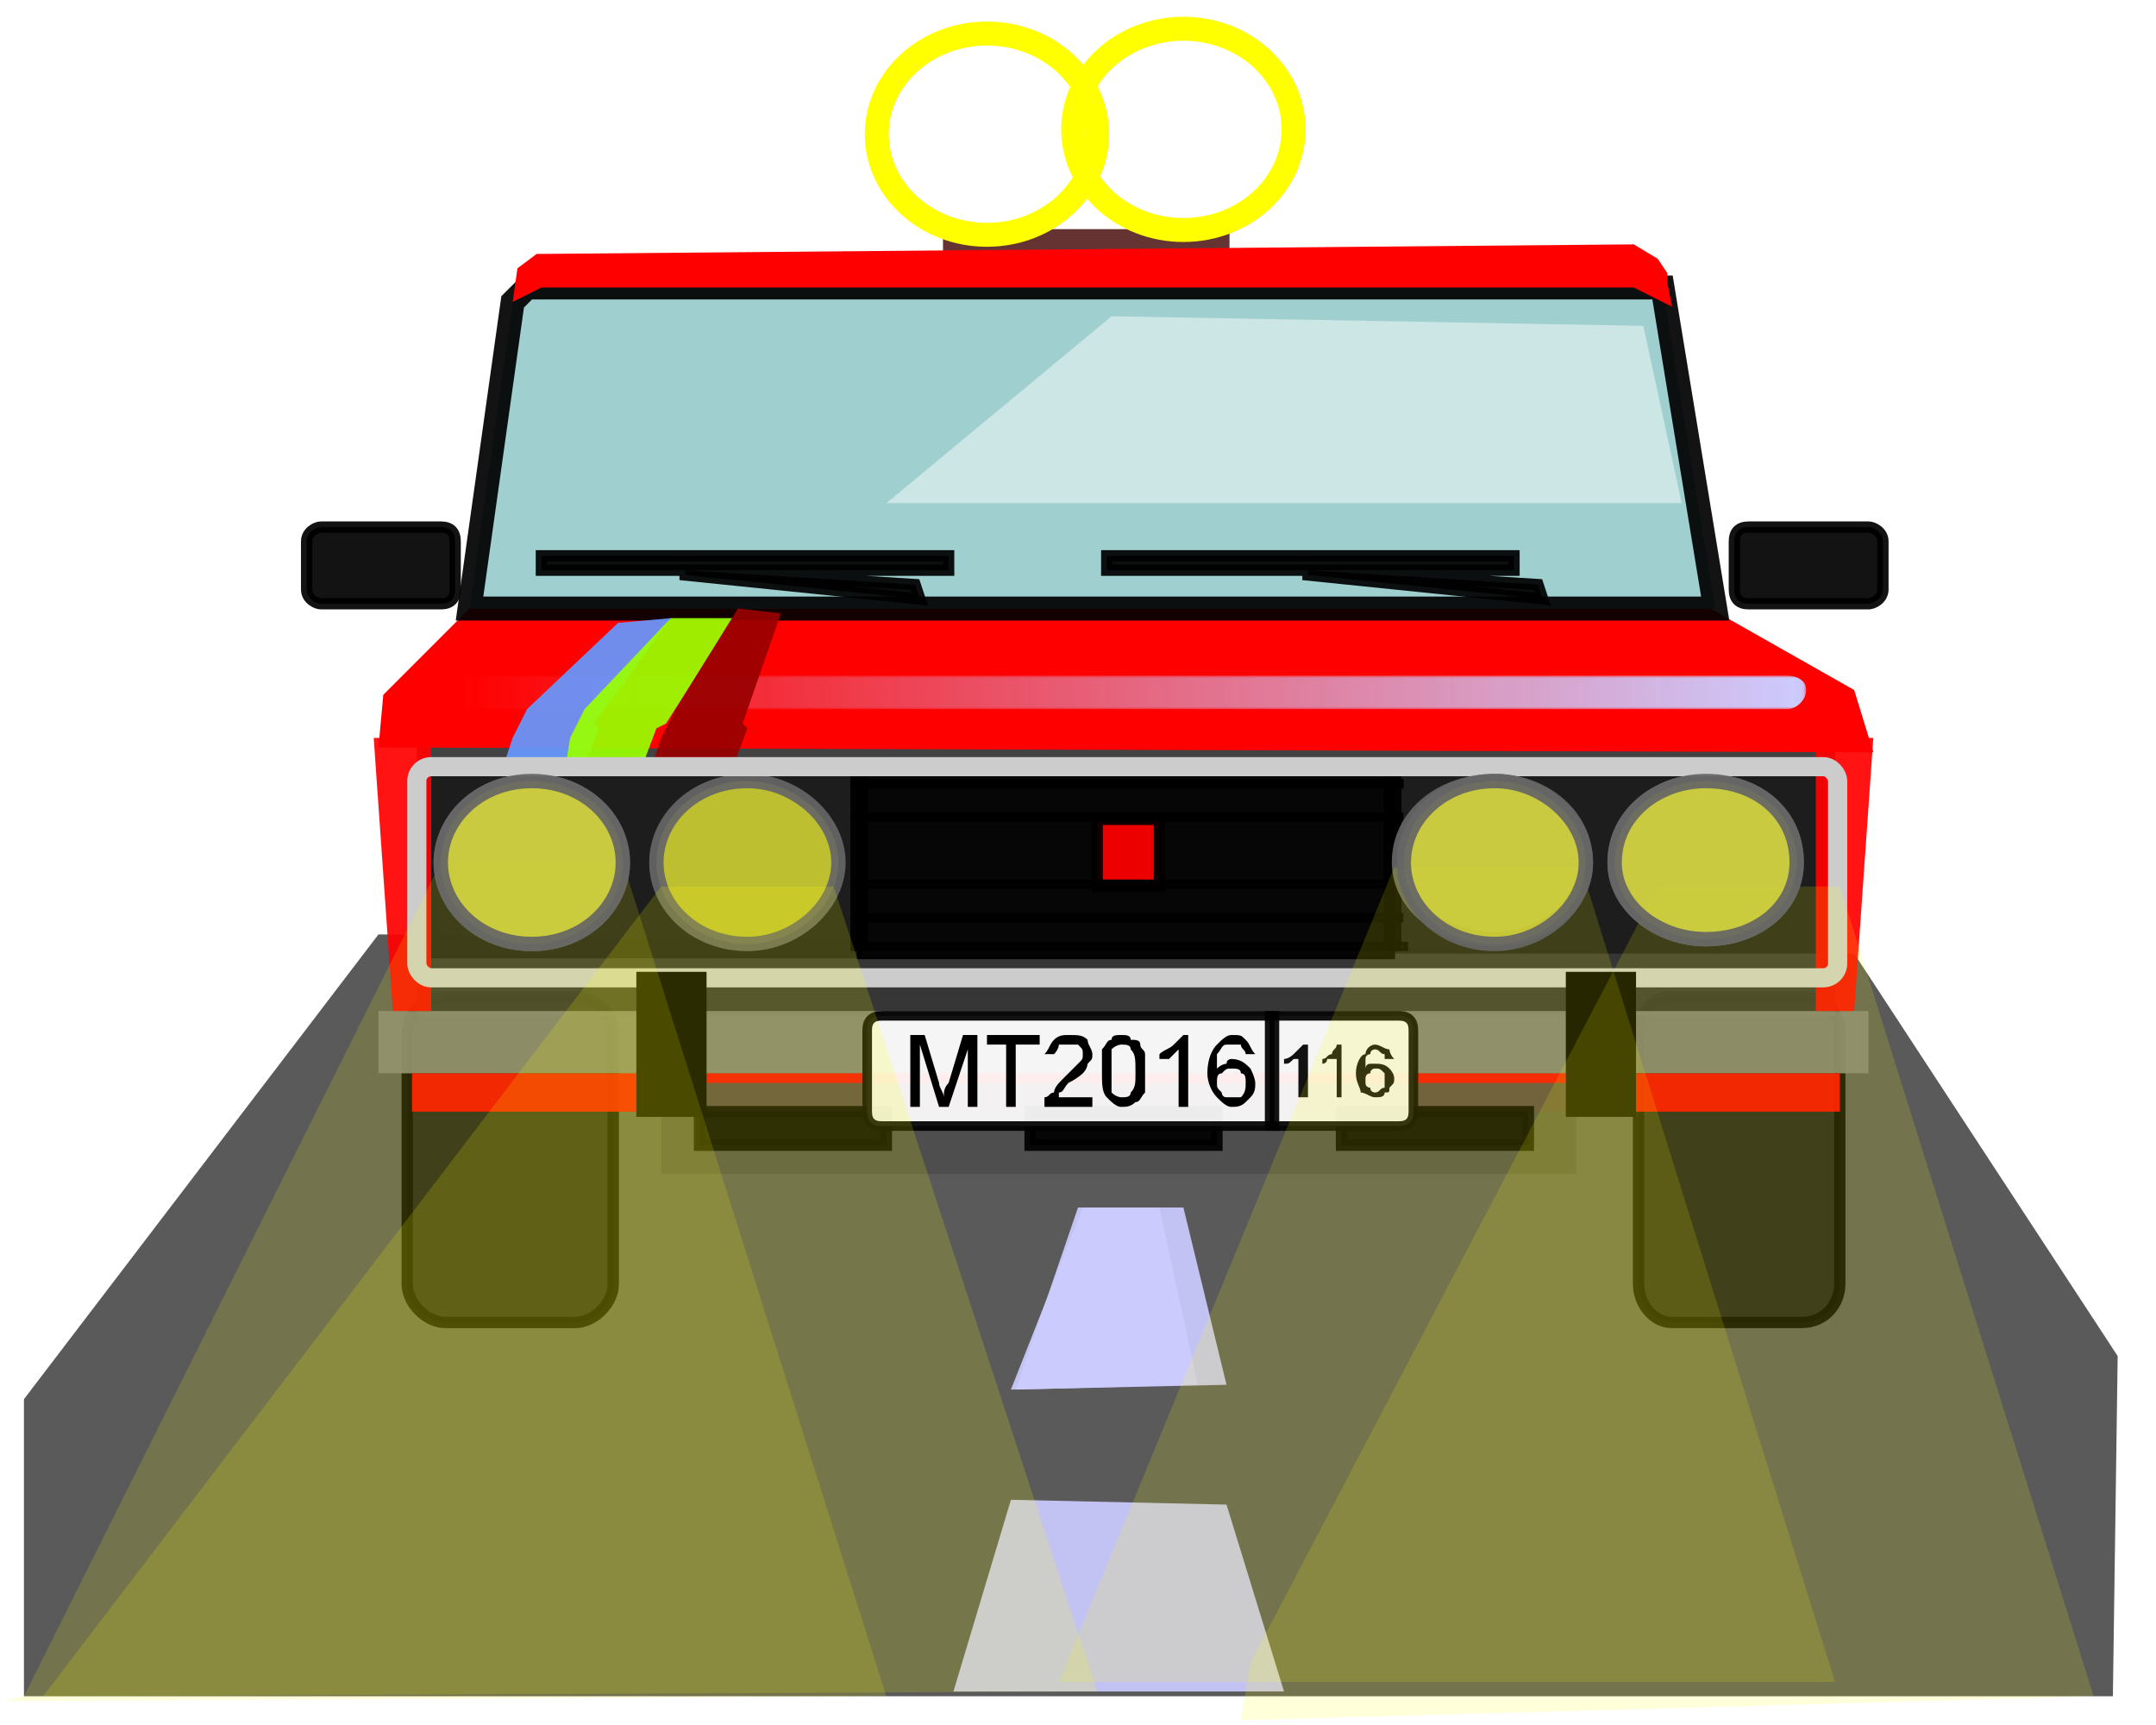 <svg xmlns="http://www.w3.org/2000/svg" width="450" height="360" viewBox="0 0 450 360" shape-rendering="geometricPrecision" text-rendering="geometricPrecision" image-rendering="optimizeQuality" fill-rule="evenodd" clip-rule="evenodd"><defs><style>.str3{stroke-width:5}.str3,.str4{stroke:#000;stroke-opacity:.922}.str4{stroke-width:2}.str1{stroke:#000;stroke-width:2.362}.str1,.str2{stroke-opacity:.922}.str2{stroke:#666;stroke-width:2.999}.str6{stroke:#CCC;stroke-width:4}.str5{stroke:#ff0;stroke-width:5}.str8{stroke:#000}.str8,.str0{stroke-width:2.362}.str0{stroke:#633}.str7{stroke:#000;stroke-width:.9}.fil23,.fil7{fill:none}.fil24{fill:#000}.fil0{fill:#633}.fil13{fill:#CCF}.fil22{fill:red}.fil27{fill:#000;fill-rule:nonzero}.fil25{fill:#ff0;fill-opacity:.149}.fil26{fill:#ff0;fill-opacity:.169}.fil21{fill:#fff;fill-opacity:.459}.fil11{fill:#000;fill-opacity:.922}.fil2{fill:#1a1a1a}.fil2,.fil3{fill-opacity:.922}.fil3{fill:#333}.fil1,.fil6{fill:#4d4d4d;fill-opacity:.922}.fil17{fill:#69F}.fil17,.fil9{fill-opacity:.922}.fil9{fill:gray}.fil19{fill:#900}.fil19,.fil16{fill-opacity:.922}.fil16{fill:#9CC}.fil18{fill:#9F0}.fil18,.fil5{fill-opacity:.922}.fil5{fill:#CC3}.fil20,.fil4{fill:#CCF;fill-opacity:.922}.fil8,.fil10{fill:red;fill-opacity:.922}.fil14{fill:#fff}.fil14,.fil15{fill-opacity:.922}.fil15{fill:#000;fill-rule:nonzero}.fil12{fill:red}</style><mask id="id0"><linearGradient id="id1" gradientUnits="userSpaceOnUse" x1="94.957" y1="144.222" x2="376.866" y2="144.222"><stop offset="0" stop-opacity="0" stop-color="#fff"/><stop offset="1" stop-color="#fff"/></linearGradient><path fill="url(#id1)" d="M95 141h281.91v7.032H95z"/></mask></defs><g id="Слой_x0020_1"><path class="fil0 str0" d="M198 49h57.442v4.956H198z"/><path class="fil1" d="M79 195l308 4 55 84-1 71H5v-62z"/><path class="fil2 str1" d="M349 208h27c5 0 8 3 8 8v52c0 4-3 8-8 8h-27c-4 0-7-4-7-8v-52c0-5 3-8 7-8zM93 208h27c4 0 8 3 8 8v52c0 4-4 8-8 8H93c-4 0-8-4-8-8v-52c0-5 4-8 8-8z"/><path class="fil3" d="M87 154h296v58H87z"/><path class="fil2" d="M89 160h91v40H89z"/><path class="fil4 str2" d="M111 163c11 0 19 8 19 17s-8 17-19 17-19-8-19-17 8-17 19-17z"/><path class="fil5 str2" d="M156 163c10 0 19 8 19 17s-9 17-19 17c-11 0-19-8-19-17s8-17 19-17z"/><path class="fil2" d="M290 159h91v40h-91z"/><path class="fil4 str2" d="M356 163c11 0 19 7 19 17 0 9-8 16-19 16-10 0-19-7-19-16 0-10 9-17 19-17z"/><path class="fil6 str1" d="M180 160h110v39H180z"/><path class="fil7 str3" d="M180 163h110v4H180zM180 170h110v4H180zM180 177h110v5H180zM180 185h110v4H180zM180 192h110v4H180z"/><path class="fil8 str1" d="M229 171h13v14h-13z"/><path class="fil9" d="M79 211h311v13H79z"/><path class="fil10" d="M384 224H86v8h298z"/><path class="fil8" d="M90 154H78l4 57h8zM391 154h-12v57h8z"/><path class="fil1" d="M138 226h191v19H138z"/><path class="fil11 str1" d="M146 232h39v7h-39zM215 232h39v7h-39zM280 232h39v7h-39z"/><path class="fil12" d="M391 157l-312-1 1-11 18-18h259l30 17z"/><path class="fil13" d="M98 141h275c2 0 4 1 4 3s-2 4-4 4H98c-1 0-3-2-3-4s2-3 3-3z" mask="url(#id0)"/><path class="fil14 str4" d="M184 212h108c2 0 3 1 3 3v17c0 2-1 3-3 3H184c-2 0-3-1-3-3v-17c0-2 1-3 3-3z"/><path class="fil11 str4" d="M265 212h1v23h-1z"/><path class="fil15" d="M273 229h-2v-8h-1c-1 1-1 1-2 1v-1c1 0 2-1 2-1l2-2h1v11zm7 0h-1v-8h-2c0 1-1 1-1 1v-1c1 0 1-1 2-1 0-1 1-1 1-2h1v11zm11-8h-2v-1c-1 0-1-1-2-1 0 0-1 0-1 1 0 0-1 0-1 1v2s0-1 1-1h1c1 0 2 0 3 1 0 0 1 1 1 2s0 1-1 2c0 1 0 1-1 1 0 1-1 1-2 1s-2-1-3-1c0-1-1-2-1-4s1-4 2-4c0-1 1-2 2-2s2 1 3 1c0 0 0 1 1 2zm-6 4v1c0 1 1 1 1 1 0 1 1 1 1 1 1 0 1-1 2-1v-2-1c-1-1-1-1-2-1 0 0-1 0-1 1-1 0-1 1-1 1z"/><path class="fil16 str3" d="M98 127h260l-11-67H110l-3 3-9 64z"/><path class="fil17" d="M129 130l11-1-16 22 1 1-3 8h-17l2-6 3-6z"/><path class="fil18" d="M140 129h13l-14 22-2 1-3 8h-16l1-6 3-6z"/><path class="fil19" d="M154 127l9 1-8 23 1 1-3 8h-17l2-6 3-6z"/><path class="fil11 str1" d="M113 119h85v-3h-85zM143 120l49 5-1-3-48-3zM273 120l49 5-1-3-48-3zM231 119h85v-3h-85zM67 110h25c2 0 3 1 3 3v10c0 2-1 3-3 3H67c-1 0-3-1-3-3v-10c0-2 2-3 3-3zM365 110h25c1 0 3 1 3 3v10c0 2-2 3-3 3h-25c-2 0-3-1-3-3v-10c0-2 1-3 3-3z"/><path class="fil20" d="M226 252h21l9 37-45 1z"/><path class="fil20" d="M225 252h17l8 37-38 1zM211 313l45 1 12 39h-69z"/><path class="fil21" d="M232 66l111 2 8 37H185z"/><path class="fil22" d="M112 53l229-2 5 3 2 3v2l1 5-8-4H113l-6 3 1-7z"/><ellipse class="fil23 str5" cx="206" cy="28" rx="23" ry="21"/><ellipse class="fil23 str5" cx="247" cy="27" rx="23" ry="21"/><rect class="fil23 str6" x="87" y="160" width="296.553" height="44.063" rx="3" ry="3"/><path class="fil23 str7" d="M178 163h114.452v1.027H178z"/><path class="fil23 str7" d="M178 163h114.452v1.027H178z"/><path class="fil23 str7" d="M178 163h114.452v1.027H178zM178 170h114.452v1.027H178zM178 184h114.452v1.027H178zM178 191h114.452v1.027H178zM179 197h114.452v1.027H179z"/><path class="fil24 str8" d="M134 204h12.29v27.907H134zM328 204h12.29v27.907H328z"/><path class="fil4 str2" d="M312 163c10 0 19 7 19 17 0 9-9 16-19 16-11 0-20-7-20-16 0-10 9-17 20-17z"/><path class="fil25" d="M92 180h38l55 174-184 1 4-1z"/><path class="fil26" d="M138 185h36l55 168-220 1z"/><path class="fil25" d="M346 185h38l53 169-178 5 2-12z"/><path class="fil25" d="M291 181h39l53 170H221z"/><path class="fil5 str2" d="M111 163c11 0 19 8 19 17s-8 17-19 17-19-8-19-17 8-17 19-17zM312 163c10 0 19 8 19 17s-9 17-19 17c-11 0-19-8-19-17s8-17 19-17zM356 163c11 0 19 7 19 17 0 9-8 16-19 16-10 0-19-7-19-16 0-10 9-17 19-17z"/><path class="fil27" d="M190 231v-15h3l3 10c0 1 1 2 1 3 0-1 0-2 1-3l3-10h3v15h-2v-12l-4 12h-2l-4-13v13h-2z"/><path id="1" class="fil27" d="M210 231v-13h-4v-2h11v2h-5v13z"/><path id="2" class="fil27" d="M228 229v2h-10v-2c1 0 1-1 2-1 0-1 1-2 2-3l3-3c1-1 1-1 1-2s0-1-1-2h-4c0 1-1 2-1 2h-2c1-1 1-2 2-3s2-1 3-1c2 0 3 0 4 1 0 1 1 2 1 3s0 1-1 2c0 0 0 1-1 2 0 0-1 1-3 2-1 1-1 2-2 2v1h7z"/><path id="3" class="fil27" d="M230 224v-5c1-1 1-2 2-2 0-1 1-1 2-1s2 0 2 1c1 0 2 0 2 1s1 1 1 2v8c-1 1-1 2-2 2-1 1-2 1-3 1s-2-1-3-2-1-3-1-5zm2 0v4c1 1 2 1 2 1 1 0 2 0 2-1 1-1 1-2 1-4 0-3 0-4-1-5 0-1-1-1-2-1 0 0-1 0-2 1v5z"/><path id="4" class="fil27" d="M248 231h-2v-12l-2 2h-2v-1c1-1 2-1 3-2l2-2h1v15z"/><path id="5" class="fil27" d="M262 220h-2c0-1-1-1-1-2h-2-1c-1 0-1 1-2 2v3s1-1 2-1c0-1 1-1 1-1 2 0 3 1 4 2 0 0 1 2 1 3s0 2-1 3l-1 1c-1 1-2 1-3 1s-2-1-3-2-2-3-2-5c0-3 1-5 2-6s2-2 3-2c2 0 2 0 3 1s1 2 2 3zm-8 6c0 1 0 1 1 2 0 0 0 1 1 1h3c1-1 1-2 1-3s0-2-1-2c0-1-1-1-2-1s-1 0-2 1c-1 0-1 1-1 2z"/></g></svg>